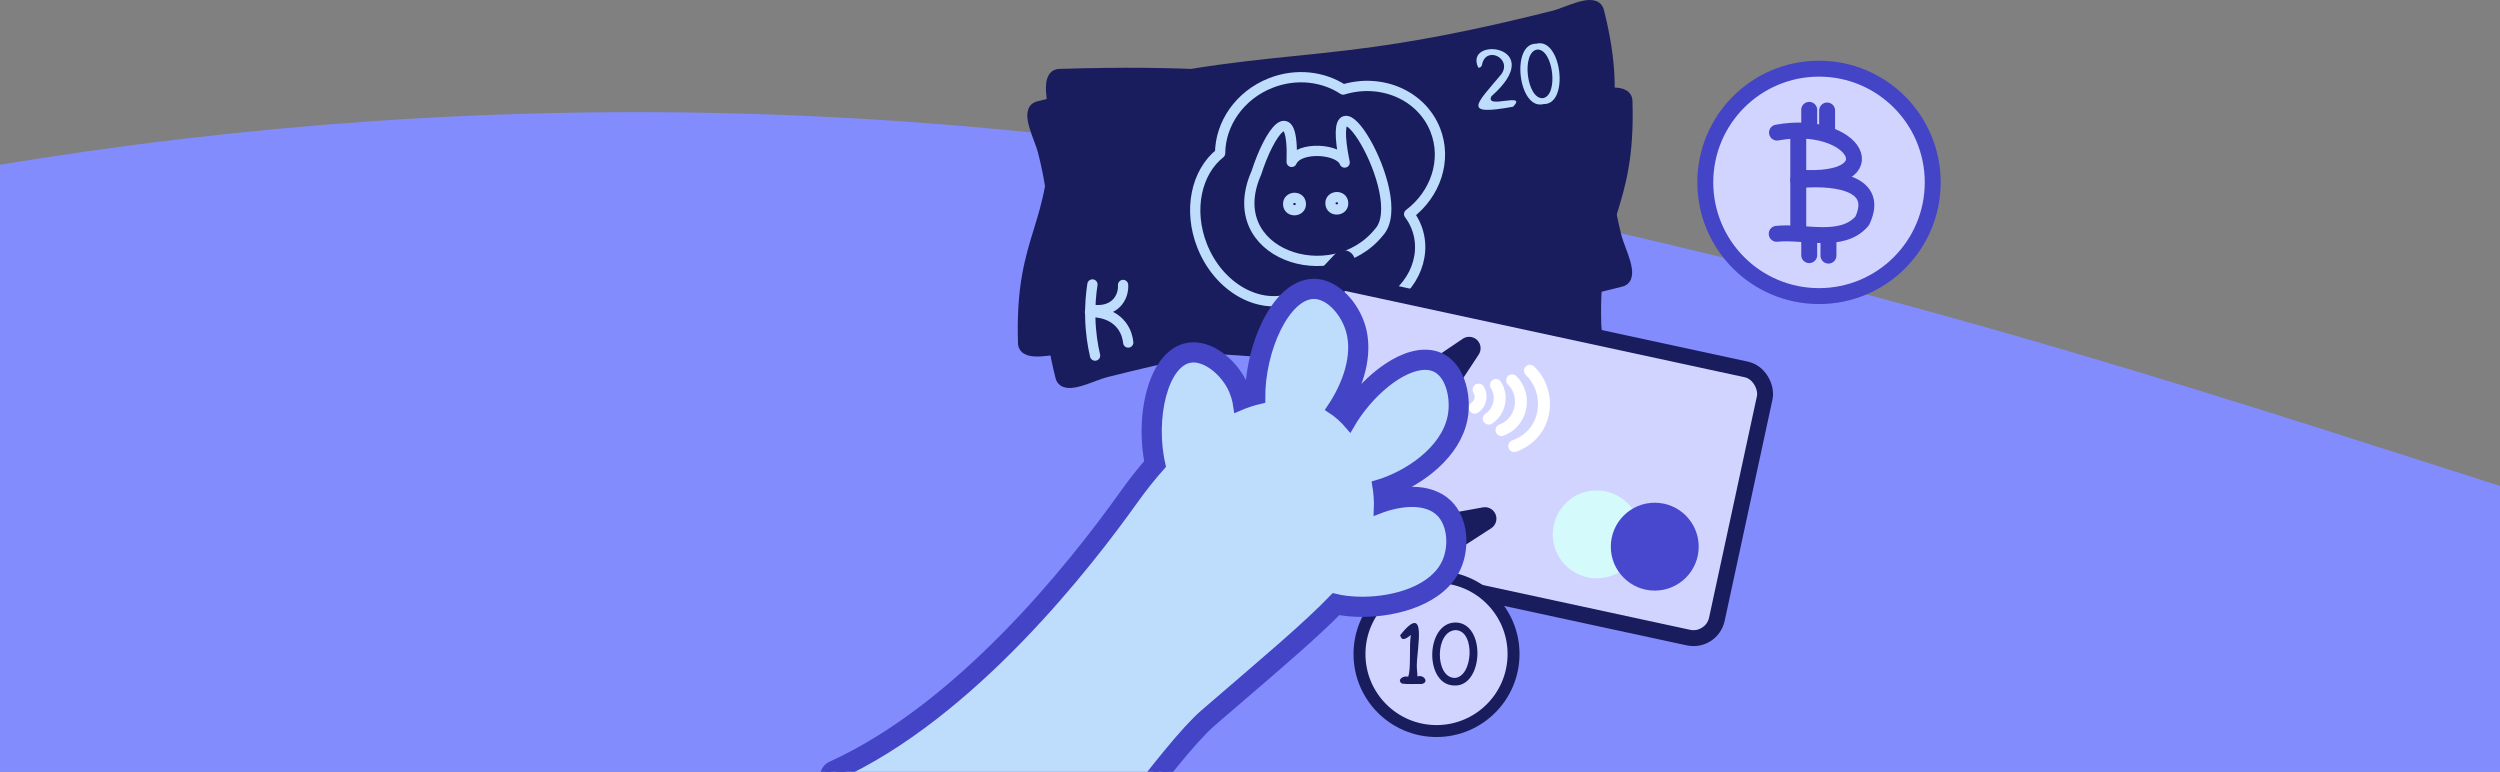 <svg width="379" height="117" viewBox="0 0 379 117" fill="none" xmlns="http://www.w3.org/2000/svg">
<rect x="0" y="0" width="379" height="117" fill="#808080" stroke="none"/>
<path fill-rule="evenodd" clip-rule="evenodd" d="M-532 94L-493.208 98C-454.417 110.393 -376.833 111.034 -299.25 104.837C-221.667 98.641 -144.083 61.461 -66.5 39.773C11.083 18.084 88.667 11.888 166.25 21.183C243.833 30.478 321.417 55.264 360.208 67.657L399 80.051V173H360.208C321.417 173 243.833 173 166.25 173C88.667 173 11.083 173 -66.5 173C-144.083 173 -221.667 173 -299.25 173C-376.833 173 -454.417 173 -493.208 173H-532V94Z" fill="#828CFC"/>
<path d="M241.198 55.986C201.638 57.22 201.456 51.439 161.896 52.671C159.816 52.736 155.278 54.084 155.214 52.004C154.687 35.101 160.468 34.921 159.94 18.018C159.876 15.938 158.528 11.401 160.608 11.336C200.168 10.102 200.348 15.883 239.91 14.65C241.99 14.586 246.528 13.238 246.592 15.318C247.12 32.221 241.339 32.401 241.866 49.304C241.932 51.381 243.278 55.921 241.198 55.986Z" fill="#191D5D"/>
<path d="M241.198 55.986C201.638 57.22 201.456 51.439 161.896 52.671C159.816 52.736 155.278 54.084 155.214 52.004C154.687 35.101 160.468 34.921 159.94 18.018C159.876 15.938 158.528 11.401 160.608 11.336C200.168 10.102 200.348 15.883 239.91 14.65C241.99 14.586 246.528 13.238 246.592 15.318C247.12 32.221 241.339 32.401 241.866 49.304C241.932 51.381 243.278 55.921 241.198 55.986Z" stroke="#191D5D" stroke-width="1.779" stroke-miterlimit="10" stroke-linecap="round" stroke-linejoin="round"/>
<path d="M190.735 28.13C193.896 22.676 198.771 18.02 196.309 27.667C197.879 25.492 203.867 27.271 204.134 29.482C204.363 12.139 212.987 36.68 206.961 40.916C198.082 48.058 182.743 39.005 190.735 28.13Z" fill="#191D5D" stroke="#191D5D" stroke-width="1.557" stroke-miterlimit="10" stroke-linecap="round" stroke-linejoin="round"/>
<path d="M196.315 34.145C196.148 35.381 194.213 35.092 194.413 33.86C194.58 32.626 196.517 32.915 196.315 34.145Z" fill="#191D5D" stroke="#191D5D" stroke-width="1.557" stroke-miterlimit="10" stroke-linecap="round" stroke-linejoin="round"/>
<path d="M202.6 35.408C202.433 36.645 200.498 36.356 200.698 35.123C200.865 33.889 202.802 34.178 202.6 35.408Z" fill="#191D5D" stroke="#191D5D" stroke-width="1.557" stroke-miterlimit="10" stroke-linecap="round" stroke-linejoin="round"/>
<path d="M230.898 26.689C222.877 26.41 225.568 25.091 230.224 21.479C232.375 19.497 228.858 16.715 227.666 19.437C227.577 19.713 227.288 19.846 227.014 19.789C225.757 14.533 238.3 18.728 228.03 24.431C226.536 26.248 233.618 24.873 230.898 26.689Z" fill="#191D5D"/>
<path d="M236.383 18.109C240.325 17.936 239.348 28.214 235.494 27.289C231.539 27.456 232.555 17.182 236.383 18.109ZM235.58 26.393C238.045 26.52 238.73 19.359 236.297 19.006C233.848 18.89 233.145 26.037 235.58 26.393Z" fill="#191D5D"/>
<path d="M218.618 27.616C217.717 22 212.31 18.145 206.288 18.628C203.744 16.023 199.847 14.655 195.77 15.311C190.771 16.114 186.979 19.715 185.998 24.07C181.858 26.088 179.405 31.427 180.326 37.174C181.411 43.936 186.759 48.703 192.271 47.818C192.778 47.735 193.269 47.609 193.741 47.442C195.663 50.736 199.773 52.662 204.131 51.962C209.643 51.076 213.464 46.332 212.666 41.365C212.543 40.606 212.321 39.888 212.012 39.216C216.574 37.116 219.394 32.463 218.618 27.616Z" stroke="#191D5D" stroke-width="1.557" stroke-miterlimit="10" stroke-linecap="round" stroke-linejoin="round"/>
<path d="M162.816 39.347C162.298 40.689 161.777 42.33 161.41 44.239C160.988 46.43 160.879 48.383 160.896 49.969" stroke="#191D5D" stroke-width="1.557" stroke-miterlimit="10" stroke-linecap="round" stroke-linejoin="round"/>
<path d="M167.359 40.419C167.306 40.742 167.077 41.894 166.045 42.711C164.41 44.007 162.339 43.211 162.25 43.175" stroke="#191D5D" stroke-width="1.557" stroke-miterlimit="10" stroke-linecap="round" stroke-linejoin="round"/>
<path d="M161.559 43.369C161.85 43.413 164.646 43.894 165.807 46.352C166.337 47.475 166.303 48.541 166.239 49.108" stroke="#191D5D" stroke-width="1.557" stroke-miterlimit="10" stroke-linecap="round" stroke-linejoin="round"/>
<path d="M245.728 42.586C207.349 52.264 205.934 46.657 167.555 56.335C165.537 56.844 161.393 59.131 160.884 57.113C156.749 40.715 162.357 39.301 158.221 22.903C157.712 20.885 155.425 16.741 157.443 16.232C195.822 6.554 197.237 12.161 235.616 2.483C237.633 1.974 241.777 -0.313 242.286 1.705C246.422 18.102 240.814 19.517 244.949 35.915C245.458 37.933 247.745 42.079 245.728 42.586Z" fill="#191D5D"/>
<path d="M245.728 42.586C207.349 52.264 205.934 46.657 167.555 56.335C165.537 56.844 161.393 59.131 160.884 57.113C156.749 40.715 162.357 39.301 158.221 22.903C157.712 20.885 155.425 16.741 157.443 16.232C195.822 6.554 197.237 12.161 235.616 2.483C237.633 1.974 241.777 -0.313 242.286 1.705C246.422 18.102 240.814 19.517 244.949 35.915C245.458 37.933 247.745 42.079 245.728 42.586Z" stroke="#191D5D" stroke-width="1.779" stroke-miterlimit="10" stroke-linecap="round" stroke-linejoin="round"/>
<path d="M190.472 26.188C192.391 20.182 196.155 14.59 195.817 24.542C196.885 22.082 203.115 22.536 203.849 24.64C200.359 7.65 214.039 29.774 209.058 35.201C201.914 44.081 184.993 38.522 190.472 26.188Z" fill="#191D5D" stroke="#BEDCFC" stroke-width="1.557" stroke-miterlimit="10" stroke-linecap="round" stroke-linejoin="round"/>
<path d="M197.206 30.868C197.309 32.111 195.356 32.243 195.289 30.997C195.187 29.756 197.14 29.622 197.206 30.868Z" fill="#191D5D" stroke="#BEDCFC" stroke-width="1.557" stroke-miterlimit="10" stroke-linecap="round" stroke-linejoin="round"/>
<path d="M203.621 30.755C203.723 31.998 201.77 32.129 201.703 30.884C201.601 29.642 203.554 29.509 203.621 30.755Z" fill="#191D5D" stroke="#BEDCFC" stroke-width="1.557" stroke-miterlimit="10" stroke-linecap="round" stroke-linejoin="round"/>
<path d="M229.389 16.178C221.495 17.624 223.842 15.76 227.614 11.236C229.291 8.84 225.259 6.874 224.678 9.79C224.649 10.079 224.398 10.271 224.115 10.273C221.762 5.408 234.912 6.818 226.104 14.59C225.032 16.683 231.656 13.821 229.389 16.178Z" fill="#BEDCFC"/>
<path d="M232.911 6.623C236.726 5.61 237.972 15.858 234.008 15.78C230.182 16.79 228.972 6.536 232.911 6.623ZM233.899 14.884C236.335 14.481 235.469 7.339 233.018 7.515C230.6 7.928 231.445 15.06 233.899 14.884Z" fill="#BEDCFC"/>
<path d="M217.593 19.713C215.508 14.421 209.402 11.812 203.624 13.574C200.581 11.574 196.481 11.074 192.64 12.586C187.929 14.441 184.997 18.772 184.97 23.236C181.358 26.095 180.105 31.834 182.236 37.25C184.745 43.623 190.989 47.133 196.183 45.088C196.661 44.899 197.113 44.67 197.538 44.406C200.12 47.21 204.547 48.211 208.655 46.594C213.849 44.55 216.565 39.096 214.723 34.416C214.443 33.702 214.069 33.048 213.624 32.456C217.633 29.431 219.392 24.282 217.593 19.713Z" stroke="#BEDCFC" stroke-width="1.557" stroke-miterlimit="10" stroke-linecap="round" stroke-linejoin="round"/>
<path d="M165.611 43.124C165.391 44.545 165.238 46.261 165.286 48.202C165.342 50.433 165.653 52.364 166.012 53.908" stroke="#BEDCFC" stroke-width="1.557" stroke-miterlimit="10" stroke-linecap="round" stroke-linejoin="round"/>
<path d="M170.261 43.2C170.279 43.527 170.301 44.701 169.469 45.72C168.15 47.337 165.954 47.001 165.863 46.986" stroke="#BEDCFC" stroke-width="1.557" stroke-miterlimit="10" stroke-linecap="round" stroke-linejoin="round"/>
<path d="M165.238 47.322C165.532 47.304 168.366 47.173 170.027 49.326C170.786 50.309 170.982 51.357 171.039 51.926" stroke="#BEDCFC" stroke-width="1.557" stroke-miterlimit="10" stroke-linecap="round" stroke-linejoin="round"/>
<path d="M253.562 96.406C252.957 96.406 252.345 96.342 251.749 96.215L197.399 84.709C192.702 83.714 189.688 79.081 190.682 74.383L195.951 49.49C196.799 45.487 200.378 42.581 204.464 42.581C205.069 42.581 205.681 42.646 206.277 42.773L260.627 54.279C262.902 54.762 264.855 56.101 266.123 58.052C267.391 60.003 267.825 62.329 267.344 64.607L262.075 89.5C261.225 93.501 257.646 96.406 253.562 96.406Z" fill="#D0D4FF"/>
<path d="M242.056 87.671C245.736 87.671 248.718 84.689 248.718 81.01C248.718 77.33 245.736 74.347 242.056 74.347C238.377 74.347 235.395 77.33 235.395 81.01C235.395 84.689 238.377 87.671 242.056 87.671Z" fill="#D5FAFC"/>
<path d="M250.861 89.535C254.54 89.535 257.523 86.553 257.523 82.874C257.523 79.194 254.54 76.212 250.861 76.212C247.182 76.212 244.199 79.194 244.199 82.874C244.199 86.553 247.182 89.535 250.861 89.535Z" fill="#4748CE"/>
<path d="M231.942 56.201C234.527 58.637 234.818 62.959 232.471 65.657C231.693 66.553 230.67 67.23 229.551 67.621" stroke="white" stroke-width="1.81" stroke-miterlimit="10" stroke-linecap="round"/>
<path d="M229.238 57.656C231.578 59.967 230.726 64.069 227.625 65.197" stroke="white" stroke-width="1.81" stroke-miterlimit="10" stroke-linecap="round"/>
<path d="M226.781 58.361C227.857 60.012 227.364 62.403 225.695 63.464" stroke="white" stroke-width="1.81" stroke-miterlimit="10" stroke-linecap="round"/>
<path d="M224.155 59.06C224.736 59.947 224.469 61.235 223.57 61.807" stroke="white" stroke-width="1.81" stroke-miterlimit="10" stroke-linecap="round"/>
<rect x="198.378" y="41.67" width="71.528" height="41.588" rx="3.621" transform="rotate(12.191 198.378 41.67)" stroke="#191D5D" stroke-width="2.414"/>
<path d="M275.762 44.888C285.283 44.888 293.001 37.17 293.001 27.649C293.001 18.128 285.283 10.41 275.762 10.41C266.241 10.41 258.523 18.128 258.523 27.649C258.523 37.17 266.241 44.888 275.762 44.888Z" fill="#D0D4FF" stroke="#4344C6" stroke-width="2.414" stroke-miterlimit="10" stroke-linecap="round" stroke-linejoin="round"/>
<path d="M269.391 20.099C281.322 17.928 286.723 27.88 272.809 26.933" stroke="#4344C6" stroke-width="2.414" stroke-miterlimit="10" stroke-linecap="round" stroke-linejoin="round"/>
<path d="M272.617 35.092C272.617 30.262 272.617 25.465 272.617 20.624" stroke="#4344C6" stroke-width="2.414" stroke-miterlimit="10" stroke-linecap="round" stroke-linejoin="round"/>
<path d="M274.277 16.652V19.297" stroke="#4344C6" stroke-width="2.414" stroke-miterlimit="10" stroke-linecap="round" stroke-linejoin="round"/>
<path d="M276.992 16.75V19.819" stroke="#4344C6" stroke-width="2.414" stroke-miterlimit="10" stroke-linecap="round" stroke-linejoin="round"/>
<path d="M272.615 27.324C276.759 26.895 285.336 27.133 282.309 33.492C279.235 37.071 273.467 34.994 269.348 35.445" stroke="#4344C6" stroke-width="2.414" stroke-miterlimit="10" stroke-linecap="round" stroke-linejoin="round"/>
<path d="M274.277 36.039V38.682" stroke="#4344C6" stroke-width="2.414" stroke-miterlimit="10" stroke-linecap="round" stroke-linejoin="round"/>
<path d="M277.195 35.843V38.753" stroke="#4344C6" stroke-width="2.414" stroke-miterlimit="10" stroke-linecap="round" stroke-linejoin="round"/>
<path d="M217.776 110.827C224.225 110.827 229.453 105.599 229.453 99.149C229.453 92.7 224.225 87.471 217.776 87.471C211.326 87.471 206.098 92.7 206.098 99.149C206.098 105.599 211.326 110.827 217.776 110.827Z" fill="#D0D4FF" stroke="#191D5D" stroke-width="1.81" stroke-miterlimit="10"/>
<path d="M215.519 103.696C214.71 103.667 213.322 103.76 212.552 103.636C211.724 103.126 212.639 102.388 213.475 102.581C213.944 101.489 213.602 97.892 213.882 96.264C213.052 96.947 212.487 97.205 212.263 96.293C216.416 91.104 214.816 98.215 214.785 100.895C214.776 101.316 214.885 102.143 214.888 102.555C215.817 102.19 216.738 103.447 215.519 103.696Z" fill="#191D5D"/>
<path d="M220.489 103.923C215.898 103.894 216.062 94.38 220.673 94.369C225.295 94.451 224.92 104.103 220.489 103.923ZM220.667 95.526C217.532 95.659 217.501 102.661 220.486 102.773C223.327 102.713 223.718 95.584 220.667 95.526Z" fill="#191D5D"/>
<path d="M200.909 47.947C200.731 47.947 200.556 47.893 200.406 47.787L197.9 46.005C197.696 45.86 197.564 45.635 197.54 45.385C197.514 45.136 197.598 44.888 197.77 44.706L203.06 39.067C203.229 38.887 203.459 38.794 203.693 38.794C203.851 38.794 204.01 38.837 204.151 38.924C204.502 39.143 204.65 39.579 204.505 39.965L201.721 47.386C201.625 47.637 201.419 47.832 201.163 47.911C201.079 47.934 200.994 47.947 200.909 47.947Z" fill="#191D5D"/>
<path d="M203.692 39.661L200.908 47.082L198.402 45.3L203.692 39.661ZM203.692 37.926C203.225 37.926 202.763 38.114 202.425 38.475L197.135 44.114C196.792 44.478 196.623 44.975 196.673 45.474C196.723 45.973 196.985 46.426 197.395 46.715L199.901 48.496C200.198 48.707 200.55 48.818 200.908 48.818C201.077 48.818 201.249 48.791 201.416 48.742C201.93 48.583 202.344 48.197 202.533 47.691L205.317 40.271C205.607 39.496 205.31 38.624 204.607 38.188C204.325 38.01 204.006 37.926 203.692 37.926Z" fill="#191D5D"/>
<path d="M218.369 60.284C218.124 60.284 217.887 60.18 217.723 59.996L215.674 57.705C215.507 57.518 215.429 57.269 215.46 57.019C215.49 56.77 215.627 56.548 215.835 56.407L222.242 52.081C222.39 51.981 222.559 51.931 222.728 51.931C222.949 51.931 223.171 52.016 223.338 52.181C223.633 52.471 223.681 52.929 223.453 53.274L219.096 59.894C218.948 60.12 218.703 60.263 218.434 60.282C218.41 60.282 218.389 60.284 218.369 60.284Z" fill="#191D5D"/>
<path d="M222.725 52.797L218.368 59.416L216.318 57.125L222.725 52.797ZM222.725 51.061C222.388 51.061 222.05 51.159 221.753 51.358L215.346 55.685C214.931 55.965 214.656 56.411 214.595 56.908C214.534 57.405 214.69 57.906 215.024 58.28L217.075 60.571C217.405 60.94 217.878 61.15 218.368 61.15C218.411 61.15 218.453 61.148 218.496 61.146C219.034 61.107 219.522 60.818 219.817 60.369L224.174 53.749C224.63 53.057 224.532 52.142 223.944 51.56C223.61 51.23 223.167 51.061 222.725 51.061Z" fill="#191D5D"/>
<path d="M218.462 83.791C218.364 83.791 218.267 83.774 218.171 83.741C217.917 83.65 217.72 83.448 217.638 83.192L216.687 80.267C216.609 80.029 216.639 79.768 216.768 79.554C216.896 79.339 217.112 79.189 217.358 79.146L224.965 77.772C225.017 77.764 225.069 77.759 225.119 77.759C225.47 77.759 225.793 77.972 225.926 78.308C226.078 78.692 225.937 79.13 225.59 79.356L218.931 83.654C218.79 83.743 218.627 83.791 218.462 83.791Z" fill="#191D5D"/>
<path d="M225.119 78.625L218.46 82.923L217.51 79.998L225.119 78.625ZM225.121 76.889C225.019 76.889 224.915 76.898 224.811 76.917L217.204 78.291C216.711 78.38 216.279 78.677 216.023 79.109C215.767 79.54 215.707 80.059 215.863 80.536L216.813 83.461C216.98 83.973 217.375 84.379 217.883 84.561C218.072 84.629 218.269 84.661 218.464 84.661C218.794 84.661 219.122 84.568 219.406 84.383L226.065 80.085C226.759 79.636 227.041 78.759 226.737 77.989C226.468 77.317 225.822 76.889 225.121 76.889Z" fill="#191D5D"/>
<path d="M177.57 58.154C177.32 58.147 177.084 58.035 176.923 57.841C176.763 57.648 176.693 57.397 176.734 57.149L177.962 49.516C178.027 49.108 178.372 48.802 178.787 48.787C178.798 48.787 178.809 48.787 178.819 48.787C179.219 48.787 179.57 49.061 179.663 49.453L181.508 57.16C181.571 57.423 181.508 57.698 181.338 57.909C181.174 58.113 180.926 58.232 180.664 58.232C180.657 58.228 177.57 58.154 177.57 58.154Z" fill="#191D5D"/>
<path d="M178.816 49.653L180.66 57.36L177.586 57.286L178.816 49.653ZM178.816 47.917C178.794 47.917 178.773 47.917 178.751 47.919C177.924 47.95 177.234 48.562 177.102 49.377L175.874 57.01C175.794 57.505 175.932 58.011 176.254 58.397C176.575 58.783 177.045 59.011 177.547 59.022L180.621 59.095C180.634 59.095 180.649 59.095 180.662 59.095C181.185 59.095 181.682 58.859 182.012 58.451C182.35 58.032 182.476 57.479 182.35 56.956L180.506 49.249C180.315 48.466 179.617 47.917 178.816 47.917Z" fill="#191D5D"/>
<path d="M153.786 148.787C153.54 148.787 153.304 148.682 153.139 148.498L126.091 118.244C125.907 118.038 125.833 117.755 125.89 117.486C125.946 117.215 126.128 116.99 126.38 116.875C145.894 108.018 162.798 87.067 171.137 75.368C172.415 73.574 173.749 71.886 175.105 70.347C173.992 65.088 174.767 59.037 176.995 55.804C177.934 54.441 179.108 53.63 180.388 53.459C180.564 53.435 180.746 53.424 180.929 53.424C183.558 53.424 186.194 55.81 187.438 58.167C187.813 58.881 188.104 59.66 188.301 60.497C188.963 60.248 189.625 60.035 190.282 59.859C190.384 54.444 192.437 48.579 195.285 45.697C196.513 44.454 197.863 43.797 199.187 43.797H199.278C202.209 43.864 204.682 46.949 205.522 49.82C206.522 53.244 205.583 57.548 202.944 61.738C203.472 62.133 203.982 62.578 204.468 63.068C207.635 58.141 212.465 54.541 216.047 54.541C216.915 54.541 217.696 54.747 218.369 55.153C220.808 56.631 221.526 60.475 220.962 63.344C219.942 68.534 214.522 72.454 209.649 74.073C209.736 74.73 209.788 75.385 209.805 76.03C211.287 75.566 212.736 75.325 214.049 75.325C216.073 75.325 217.746 75.902 218.883 76.995C221.161 79.187 221.187 83.062 220.055 85.596C217.946 90.317 211.443 91.992 206.516 91.992C205.097 91.992 203.73 91.858 202.53 91.6C199.08 95.143 194.099 99.421 187.292 105.269C185.99 106.386 184.619 107.564 183.174 108.81C180.369 111.227 175.988 116.727 170.275 124.243C164.452 131.902 159.158 140.01 154.543 148.34C154.406 148.585 154.159 148.75 153.881 148.782C153.851 148.784 153.818 148.787 153.786 148.787Z" fill="#BEDCFC"/>
<path d="M199.189 44.66C199.212 44.66 199.236 44.66 199.26 44.66C201.588 44.712 203.884 47.301 204.691 50.061C205.806 53.877 204.181 58.399 201.76 61.966C202.801 62.636 203.758 63.495 204.613 64.502C207.535 59.427 212.537 55.407 216.052 55.407C216.741 55.407 217.375 55.561 217.924 55.895C219.866 57.071 220.658 60.412 220.115 63.174C219.109 68.291 213.398 72.105 208.683 73.465C208.9 74.73 208.989 76.008 208.933 77.258C210.699 76.572 212.472 76.193 214.053 76.193C215.769 76.193 217.262 76.637 218.286 77.623C220.128 79.393 220.352 82.817 219.267 85.245C217.416 89.387 211.534 91.127 206.518 91.127C204.964 91.127 203.493 90.96 202.25 90.645C198.191 94.885 191.946 100.111 182.61 108.155C179.653 110.702 174.977 116.629 169.585 123.72C162.184 133.453 157.025 142.071 153.785 147.921L126.736 117.664C147.417 108.28 165.113 85.312 171.842 75.871C173.243 73.904 174.649 72.153 176.047 70.591C174.367 63.417 176.454 54.86 180.503 54.318C180.644 54.298 180.785 54.289 180.928 54.289C183.035 54.289 185.452 56.262 186.672 58.568C187.184 59.538 187.494 60.595 187.646 61.695C188.841 61.178 190.011 60.796 191.15 60.536C191.057 52.951 194.971 44.66 199.189 44.66ZM199.189 42.925C197.629 42.925 196.064 43.671 194.669 45.083C191.744 48.045 189.677 53.697 189.436 59.195C189.254 59.249 189.071 59.308 188.887 59.369C188.702 58.805 188.475 58.267 188.206 57.759C186.882 55.253 184.04 52.554 180.928 52.554C180.707 52.554 180.486 52.569 180.273 52.597C178.743 52.803 177.364 53.741 176.279 55.311C175.092 57.03 174.25 59.551 173.905 62.408C173.601 64.932 173.695 67.627 174.168 70.098C172.89 71.571 171.633 73.17 170.427 74.865C162.139 86.494 145.347 107.313 126.018 116.085C125.514 116.313 125.15 116.766 125.037 117.309C124.924 117.851 125.074 118.411 125.44 118.823L152.488 149.077C152.82 149.448 153.291 149.657 153.781 149.657C153.846 149.657 153.909 149.652 153.974 149.646C154.532 149.583 155.026 149.253 155.3 148.763C159.895 140.47 165.165 132.397 170.965 124.77C175.882 118.304 180.831 111.975 183.74 109.469C185.185 108.224 186.554 107.048 187.854 105.933C194.467 100.252 199.36 96.05 202.821 92.543C203.96 92.752 205.218 92.862 206.514 92.862C211.701 92.862 218.568 91.053 220.847 85.952C222.098 83.147 222.046 78.835 219.484 76.371C218.182 75.119 216.303 74.457 214.049 74.457C212.968 74.457 211.808 74.609 210.612 74.904C210.606 74.824 210.597 74.741 210.59 74.661C215.52 72.832 220.775 68.8 221.814 63.511C222.435 60.354 221.597 56.093 218.82 54.411C218.011 53.921 217.08 53.673 216.049 53.673C213.376 53.673 210.753 55.318 209.026 56.696C207.295 58.078 205.67 59.822 204.322 61.736C204.244 61.666 204.166 61.599 204.086 61.534C206.544 57.342 207.373 53.055 206.355 49.577C205.429 46.411 202.641 43.005 199.297 42.929C199.262 42.925 199.225 42.925 199.189 42.925Z" fill="#4344C6" stroke="#4344C6" stroke-width="1.323"/>
</svg>
